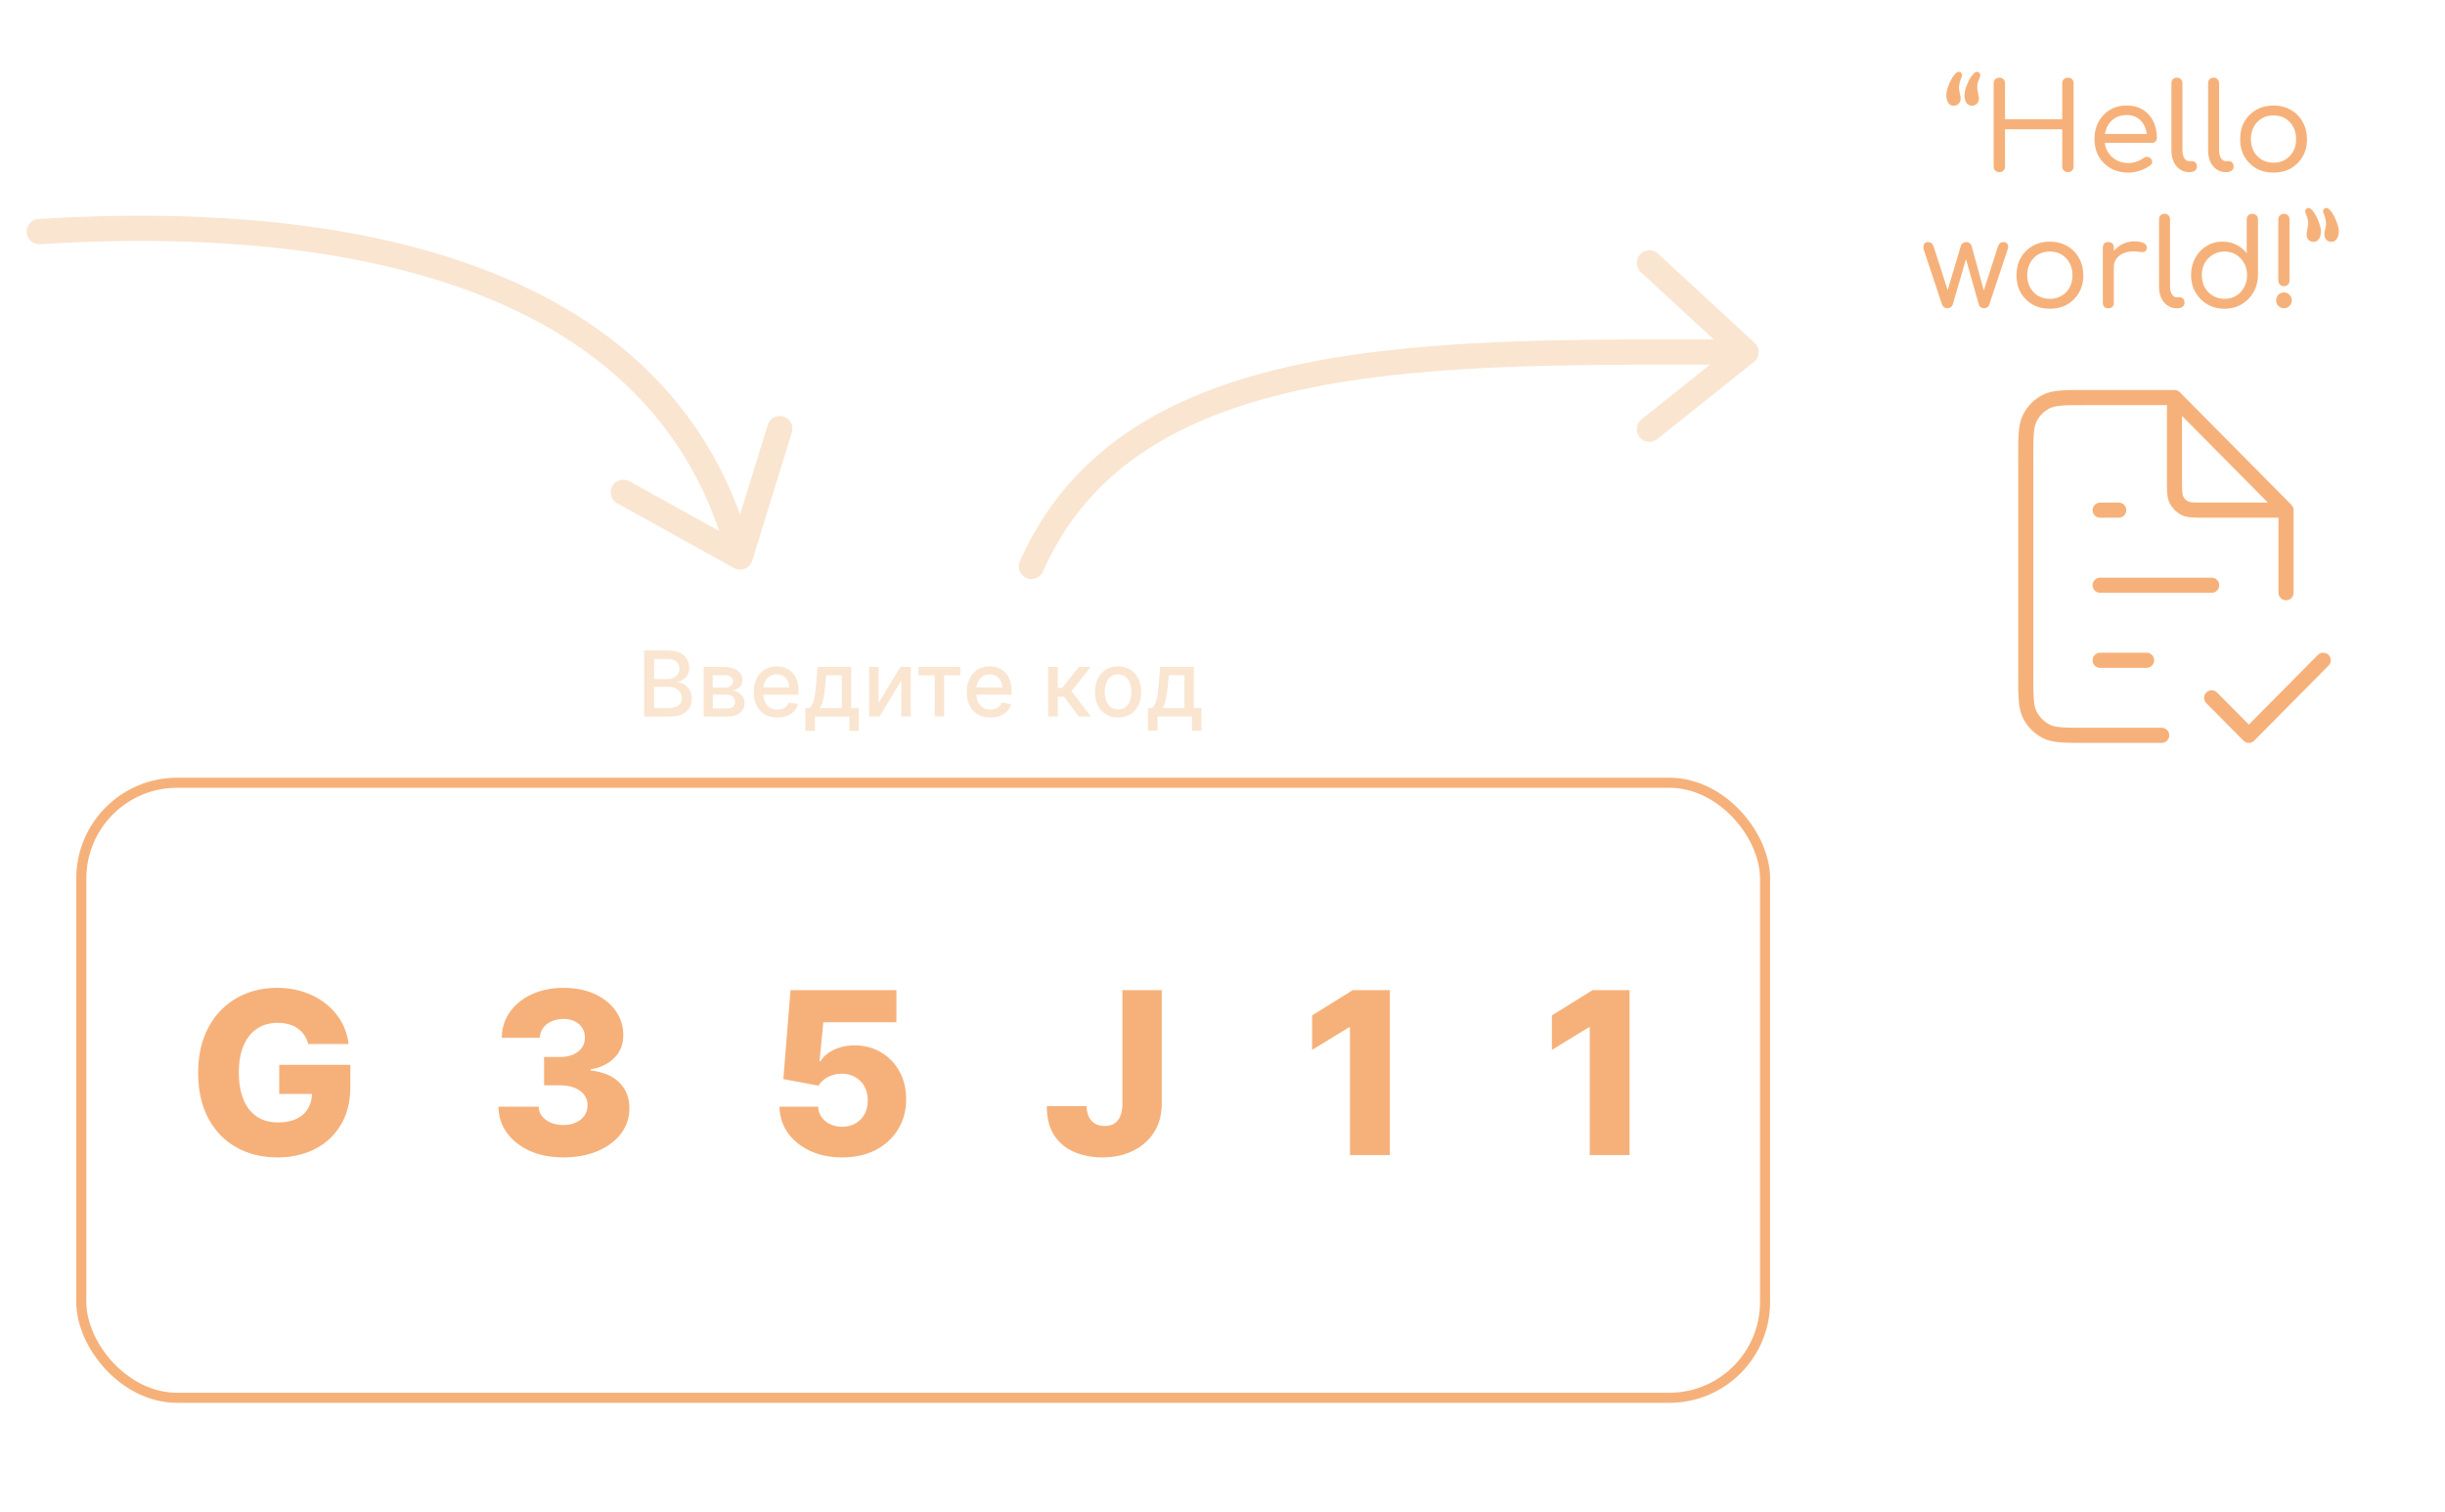 <svg width="485" height="300" fill="none" xmlns="http://www.w3.org/2000/svg">
  <g clip-path="url(#a)">
    <g clip-path="url(#b)">
      <path d="M61.14 207.094c-.181-.671-.447-1.262-.799-1.774a5.103 5.103 0 0 0-1.294-1.326c-.511-.362-1.097-.634-1.758-.815-.66-.192-1.385-.287-2.173-.287-1.587 0-2.962.383-4.123 1.15-1.151.767-2.04 1.886-2.669 3.356-.629 1.459-.943 3.233-.943 5.321 0 2.099.304 3.889.911 5.37.607 1.48 1.486 2.61 2.637 3.387 1.151.778 2.546 1.167 4.187 1.167 1.449 0 2.674-.234 3.675-.703 1.012-.48 1.779-1.156 2.301-2.03.522-.873.783-1.901.783-3.084l1.47.176h-7.958v-5.769h14.11v4.331c0 2.929-.623 5.438-1.87 7.526-1.236 2.088-2.94 3.692-5.114 4.81-2.163 1.119-4.65 1.678-7.463 1.678-3.121 0-5.865-.676-8.23-2.029-2.365-1.353-4.208-3.281-5.529-5.785-1.321-2.514-1.982-5.497-1.982-8.949 0-2.684.4-5.066 1.198-7.143.799-2.088 1.912-3.856 3.34-5.305 1.438-1.449 3.1-2.547 4.986-3.292 1.896-.746 3.937-1.119 6.12-1.119 1.896 0 3.659.272 5.289.815 1.641.543 3.09 1.31 4.347 2.301 1.268.991 2.296 2.168 3.084 3.532.788 1.364 1.278 2.86 1.47 4.49h-8.006Zm50.605 22.484c-2.493 0-4.704-.426-6.632-1.278-1.918-.863-3.431-2.051-4.538-3.564-1.108-1.512-1.673-3.254-1.694-5.225h7.958c.032.714.261 1.347.687 1.901.426.544 1.007.97 1.742 1.279.735.309 1.571.463 2.509.463.937 0 1.763-.165 2.476-.495.725-.341 1.29-.804 1.694-1.39.405-.597.602-1.279.592-2.046.01-.767-.208-1.449-.656-2.045-.447-.597-1.081-1.06-1.901-1.391-.81-.33-1.769-.495-2.877-.495h-3.18v-5.625h3.18c.97 0 1.822-.16 2.557-.479.746-.32 1.327-.767 1.742-1.343.416-.586.618-1.257.607-2.013.011-.735-.165-1.38-.527-1.934-.352-.564-.847-1.001-1.486-1.31-.629-.309-1.359-.464-2.189-.464-.874 0-1.668.155-2.382.464-.703.309-1.262.746-1.677 1.31-.416.565-.634 1.22-.656 1.966h-7.558c.021-1.95.564-3.665 1.63-5.146 1.065-1.491 2.514-2.658 4.346-3.499 1.843-.842 3.942-1.263 6.297-1.263 2.343 0 4.405.41 6.184 1.231 1.779.82 3.164 1.939 4.155 3.355.99 1.407 1.486 2.999 1.486 4.778.01 1.844-.591 3.362-1.806 4.555-1.204 1.193-2.754 1.928-4.65 2.205v.256c2.535.298 4.448 1.118 5.737 2.461 1.299 1.342 1.944 3.02 1.933 5.033 0 1.897-.559 3.58-1.678 5.05-1.108 1.46-2.652 2.61-4.634 3.452-1.971.831-4.235 1.246-6.791 1.246Zm55.294 0c-2.386 0-4.506-.431-6.36-1.294s-3.318-2.051-4.394-3.564c-1.066-1.512-1.62-3.249-1.662-5.209h7.67c.064 1.204.554 2.173 1.47 2.908.916.725 2.008 1.087 3.276 1.087.991 0 1.87-.219 2.637-.655.767-.437 1.369-1.05 1.806-1.838.436-.799.649-1.715.639-2.749.01-1.054-.208-1.976-.655-2.764-.437-.789-1.044-1.401-1.822-1.838-.767-.447-1.651-.671-2.653-.671-.948-.011-1.848.197-2.7.623-.842.426-1.481 1.007-1.918 1.742l-6.983-1.31 1.422-17.642h20.998v6.376h-14.494l-.751 7.718h.191c.544-.905 1.417-1.651 2.621-2.237 1.215-.597 2.594-.895 4.139-.895 1.96 0 3.707.458 5.242 1.374 1.544.906 2.759 2.163 3.643 3.772.895 1.608 1.342 3.451 1.342 5.529 0 2.248-.532 4.24-1.598 5.976-1.054 1.737-2.535 3.1-4.442 4.091-1.896.98-4.118 1.47-6.664 1.47Zm55.606-33.174h7.799v22.627c-.011 2.12-.517 3.974-1.518 5.562-1.002 1.576-2.387 2.801-4.155 3.675-1.758.874-3.793 1.31-6.105 1.31-2.045 0-3.904-.357-5.577-1.07-1.662-.714-2.988-1.822-3.979-3.324-.98-1.502-1.465-3.425-1.454-5.769h7.878c.032.842.192 1.561.48 2.157.298.586.708 1.028 1.23 1.327.522.298 1.145.447 1.87.447.756 0 1.395-.16 1.917-.479.522-.331.917-.815 1.183-1.455.277-.639.421-1.432.431-2.381v-22.627Zm53.034 0v32.727h-7.895v-25.345h-.191l-7.319 4.475v-6.84l8.07-5.017h7.335Zm47.568 0v32.727h-7.894v-25.345h-.192l-7.319 4.475v-6.84l8.07-5.017h7.335Z" fill="#F6B17A"/>
    </g>
    <rect x="16.127" y="155.27" width="334" height="122" rx="19" stroke="#F6B17A" stroke-width="2"/>
    <path d="M127.786 142.131V129.04h4.794c.929 0 1.698.153 2.307.46.61.303 1.066.714 1.368 1.234.303.515.454 1.097.454 1.745 0 .545-.1 1.006-.3 1.381-.201.37-.469.669-.806.894-.332.222-.699.384-1.099.486v.128c.434.021.858.162 1.272.422.417.256.763.62 1.035 1.093.273.473.409 1.048.409 1.726 0 .669-.157 1.27-.473 1.802-.311.529-.792.949-1.444 1.26-.652.306-1.485.46-2.499.46h-5.018Zm1.975-1.694h2.851c.946 0 1.623-.183 2.032-.55.41-.366.614-.824.614-1.374 0-.413-.104-.793-.313-1.138-.209-.345-.507-.62-.895-.824-.384-.205-.84-.307-1.368-.307h-2.921v4.193Zm0-5.734h2.646c.443 0 .842-.085 1.196-.255.357-.171.641-.409.85-.716.213-.311.319-.678.319-1.1 0-.541-.189-.995-.569-1.361-.379-.367-.961-.55-1.745-.55h-2.697v3.982Zm9.829 7.428v-9.818h4.071c1.108 0 1.986.236 2.634.709.648.469.972 1.106.972 1.911 0 .576-.184 1.032-.55 1.368-.367.337-.852.563-1.458.678.439.051.842.183 1.209.396.366.209.66.49.882.844.225.354.338.775.338 1.266 0 .519-.134.98-.402 1.38-.269.397-.659.708-1.17.933-.507.222-1.119.333-1.835.333h-4.691Zm1.796-1.598h2.895c.473 0 .844-.113 1.113-.339.268-.226.402-.533.402-.92 0-.456-.134-.814-.402-1.074-.269-.264-.64-.397-1.113-.397h-2.895v2.73Zm0-4.129h2.295c.358 0 .664-.052.92-.154.26-.102.458-.247.595-.434.14-.192.21-.418.21-.678 0-.379-.155-.675-.466-.889-.311-.213-.737-.319-1.279-.319h-2.275v2.474Zm12.811 5.925c-.968 0-1.801-.207-2.5-.62-.694-.418-1.231-1.004-1.611-1.758-.375-.758-.562-1.647-.562-2.665 0-1.006.187-1.892.562-2.659.38-.767.908-1.366 1.586-1.797.682-.43 1.478-.645 2.39-.645.554 0 1.091.091 1.611.275.52.183.987.471 1.4.863.413.392.739.901.978 1.527.239.622.358 1.379.358 2.269v.678h-7.805v-1.432h5.932c0-.503-.102-.948-.307-1.336-.204-.392-.492-.701-.863-.927-.366-.225-.797-.338-1.291-.338-.537 0-1.006.132-1.406.396-.396.26-.703.601-.921 1.023-.213.417-.319.871-.319 1.361v1.119c0 .656.115 1.214.345 1.675.234.46.56.811.978 1.054.418.239.905.358 1.464.358.362 0 .692-.051.99-.153.299-.107.557-.264.774-.473.217-.209.383-.467.499-.774l1.808.326c-.144.533-.404 1-.779 1.4-.371.396-.838.705-1.4.927-.558.217-1.196.326-1.911.326Zm5.554 2.634v-4.488h.799c.204-.187.377-.411.517-.671.145-.26.267-.569.365-.927.102-.358.187-.775.255-1.253.069-.481.128-1.031.179-1.649l.307-3.662h6.674v8.162h1.508v4.488h-1.866v-2.832h-6.846v2.832h-1.892Zm2.844-4.488h4.385v-6.526h-3.094l-.204 2.026c-.098 1.032-.222 1.926-.371 2.685-.149.754-.388 1.359-.716 1.815Zm11.681-1.022 4.327-7.14h2.059v9.818h-1.873v-7.146l-4.308 7.146h-2.078v-9.818h1.873v7.14Zm7.918-5.491v-1.649h8.284v1.649h-3.203v8.169h-1.866v-8.169h-3.215Zm14.26 8.367c-.968 0-1.801-.207-2.5-.62-.694-.418-1.231-1.004-1.61-1.758-.375-.758-.563-1.647-.563-2.665 0-1.006.188-1.892.563-2.659.379-.767.907-1.366 1.585-1.797.682-.43 1.478-.645 2.39-.645.554 0 1.091.091 1.611.275.52.183.987.471 1.4.863.413.392.739.901.978 1.527.239.622.358 1.379.358 2.269v.678h-7.805v-1.432h5.932c0-.503-.102-.948-.307-1.336-.204-.392-.492-.701-.863-.927-.366-.225-.796-.338-1.291-.338-.537 0-1.005.132-1.406.396-.396.26-.703.601-.92 1.023-.214.417-.32.871-.32 1.361v1.119c0 .656.115 1.214.345 1.675.234.46.56.811.978 1.054.418.239.906.358 1.464.358.362 0 .692-.051.991-.153.298-.107.556-.264.773-.473.217-.209.384-.467.499-.774l1.809.326c-.145.533-.405 1-.78 1.4-.371.396-.838.705-1.4.927-.558.217-1.195.326-1.911.326Zm11.456-.198v-9.818h1.911v4.116h.921l3.241-4.116h2.365l-3.804 4.775 3.848 5.043h-2.371l-2.959-3.925h-1.241v3.925h-1.911Zm13.878.198c-.92 0-1.723-.211-2.409-.633-.686-.422-1.219-1.012-1.598-1.77-.38-.759-.569-1.645-.569-2.659 0-1.019.189-1.91.569-2.672.379-.763.912-1.355 1.598-1.777.686-.422 1.489-.633 2.409-.633.921 0 1.724.211 2.41.633.686.422 1.219 1.014 1.598 1.777.379.762.569 1.653.569 2.672 0 1.014-.19 1.9-.569 2.659-.379.758-.912 1.348-1.598 1.77-.686.422-1.489.633-2.41.633Zm.007-1.604c.596 0 1.091-.158 1.483-.473.392-.316.682-.735.869-1.26.192-.524.288-1.101.288-1.732 0-.626-.096-1.202-.288-1.726-.187-.528-.477-.952-.869-1.272-.392-.319-.887-.479-1.483-.479-.601 0-1.1.16-1.496.479-.392.32-.684.744-.876 1.272-.187.524-.281 1.1-.281 1.726 0 .631.094 1.208.281 1.732.192.525.484.944.876 1.26.396.315.895.473 1.496.473Zm5.925 4.238v-4.488h.799c.204-.187.377-.411.517-.671.145-.26.267-.569.365-.927.102-.358.187-.775.255-1.253.069-.481.128-1.031.179-1.649l.307-3.662h6.674v8.162h1.508v4.488h-1.866v-2.832h-6.846v2.832h-1.892Zm2.844-4.488h4.385v-6.526h-3.094l-.204 2.026c-.098 1.032-.222 1.926-.371 2.685-.149.754-.388 1.359-.716 1.815Z" fill="#FAE5D1"/>
    <path d="M7.791 45.934c41.268-2.541 122.133-.564 139.028 64.566m0 0 7.867-25.484M146.819 110.5l-23.175-12.849" stroke="#FAE5D1" stroke-width="5" stroke-linecap="round" stroke-linejoin="round"/>
    <path d="M388.529 14.253c.256 0 .448.104.576.312.128.208.136.432.024.672-.256.608-.416 1.12-.48 1.536-.064.416-.072.768-.024 1.056.048.288.104.568.168.84.08.272.12.576.12.912 0 .4-.136.736-.408 1.008-.256.256-.576.384-.96.384-.464 0-.824-.192-1.08-.576-.256-.4-.384-.904-.384-1.512 0-.4.08-.856.24-1.368.16-.528.368-1.04.624-1.536s.52-.904.792-1.224c.288-.336.552-.504.792-.504Zm3.624 0c.24 0 .424.104.552.312.144.208.16.432.048.672-.272.608-.44 1.12-.504 1.536-.048.416-.048.768 0 1.056.048.288.104.568.168.84.08.272.12.576.12.912 0 .4-.136.736-.408 1.008-.272.256-.592.384-.96.384-.464 0-.832-.192-1.104-.576-.256-.4-.384-.904-.384-1.512 0-.4.08-.856.24-1.368.176-.528.384-1.04.624-1.536.256-.496.528-.904.816-1.224.288-.336.552-.504.792-.504Zm4.442 19.896c-.32 0-.592-.104-.816-.312-.208-.224-.312-.496-.312-.816v-16.488c0-.336.104-.608.312-.816.224-.208.496-.312.816-.312.336 0 .608.104.816.312.208.208.312.48.312.816v7.128h11.352v-7.128c0-.336.104-.608.312-.816.224-.208.496-.312.816-.312.336 0 .608.104.816.312.208.208.312.48.312.816v16.488c0 .32-.104.592-.312.816-.208.208-.48.312-.816.312-.32 0-.592-.104-.816-.312-.208-.224-.312-.496-.312-.816v-7.368h-11.352v7.368c0 .32-.104.592-.312.816-.208.208-.48.312-.816.312Zm25.64.096c-1.328 0-2.504-.28-3.528-.84-1.008-.576-1.8-1.36-2.376-2.352-.576-1.008-.864-2.16-.864-3.456 0-1.312.272-2.464.816-3.456.544-1.008 1.296-1.792 2.256-2.352.96-.576 2.072-.864 3.336-.864 1.232 0 2.296.28 3.192.84.896.544 1.584 1.304 2.064 2.28.48.96.72 2.072.72 3.336 0 .272-.096.504-.288.696-.176.176-.416.264-.72.264h-9.864v-1.776h9.888l-.984.696c-.016-.848-.184-1.608-.504-2.28-.32-.672-.776-1.2-1.368-1.584-.592-.384-1.304-.576-2.136-.576-.912 0-1.704.208-2.376.624-.656.416-1.16.984-1.512 1.704-.352.72-.528 1.536-.528 2.448 0 .912.2 1.728.6 2.448.416.704.976 1.264 1.68 1.68.72.416 1.552.624 2.496.624.512 0 1.04-.096 1.584-.288.56-.192 1-.416 1.32-.672.224-.176.464-.264.72-.264.256-.016.48.056.672.216.24.224.368.472.384.744.016.256-.096.48-.336.672-.544.432-1.224.792-2.04 1.08-.8.272-1.568.408-2.304.408Zm11.98-.096c-.672 0-1.272-.184-1.8-.552-.528-.368-.944-.872-1.248-1.512-.288-.656-.432-1.408-.432-2.256v-13.344c0-.32.096-.576.288-.768.208-.208.472-.312.792-.312.336 0 .6.104.792.312.208.192.312.448.312.768v13.344c0 .624.12 1.136.36 1.536.256.4.568.6.936.6h.6c.304 0 .544.104.72.312.176.192.264.456.264.792 0 .32-.136.584-.408.792-.256.192-.592.288-1.008.288h-.168Zm7.272 0c-.672 0-1.272-.184-1.8-.552-.528-.368-.944-.872-1.248-1.512-.288-.656-.432-1.408-.432-2.256v-13.344c0-.32.096-.576.288-.768.208-.208.472-.312.792-.312.336 0 .6.104.792.312.208.192.312.448.312.768v13.344c0 .624.12 1.136.36 1.536.256.4.568.6.936.6h.6c.304 0 .544.104.72.312.176.192.264.456.264.792 0 .32-.136.584-.408.792-.256.192-.592.288-1.008.288h-.168Zm9.496.096c-1.28 0-2.424-.28-3.432-.84-.992-.576-1.776-1.36-2.352-2.352-.56-1.008-.84-2.16-.84-3.456 0-1.312.28-2.464.84-3.456.576-1.008 1.36-1.792 2.352-2.352 1.008-.576 2.152-.864 3.432-.864 1.28 0 2.416.288 3.408.864 1.008.56 1.792 1.344 2.352 2.352.576.992.872 2.144.888 3.456 0 1.296-.288 2.448-.864 3.456-.576.992-1.36 1.776-2.352 2.352-.992.56-2.136.84-3.432.84Zm0-1.968c.88 0 1.656-.2 2.328-.6.672-.4 1.2-.952 1.584-1.656.384-.704.576-1.512.576-2.424 0-.912-.192-1.72-.576-2.424-.384-.72-.912-1.28-1.584-1.68-.672-.4-1.448-.6-2.328-.6-.864 0-1.64.2-2.328.6-.672.4-1.2.96-1.584 1.68-.384.704-.576 1.512-.576 2.424 0 .912.192 1.72.576 2.424.384.704.912 1.256 1.584 1.656.688.4 1.464.6 2.328.6Zm-64.691 28.872c-.24 0-.456-.064-.648-.192-.192-.144-.328-.32-.408-.528l-3.624-10.872c-.112-.464-.104-.832.024-1.104.128-.288.4-.432.816-.432.272 0 .496.072.672.216.192.144.344.384.456.72l3.144 9.744h-.72l2.928-9.84c.08-.256.208-.456.384-.6.176-.16.416-.24.72-.24.288 0 .52.08.696.24.192.144.32.344.384.6l2.568 9.408h-.384l3-9.312c.192-.624.56-.936 1.104-.936.416 0 .696.152.84.456.144.288.136.648-.024 1.08l-3.624 10.872c-.064.208-.192.384-.384.528-.176.128-.392.192-.648.192-.224 0-.44-.064-.648-.192-.208-.144-.336-.32-.384-.528l-2.688-9.48h.264l-2.76 9.48c-.064.208-.2.384-.408.528-.192.128-.408.192-.648.192Zm20.325.096c-1.28 0-2.424-.28-3.432-.84-.992-.576-1.776-1.36-2.352-2.352-.56-1.008-.84-2.16-.84-3.456 0-1.312.28-2.464.84-3.456.576-1.008 1.36-1.792 2.352-2.352 1.008-.576 2.152-.864 3.432-.864 1.28 0 2.416.288 3.408.864 1.008.56 1.792 1.344 2.352 2.352.576.992.872 2.144.888 3.456 0 1.296-.288 2.448-.864 3.456-.576.992-1.36 1.776-2.352 2.352-.992.56-2.136.84-3.432.84Zm0-1.968c.88 0 1.656-.2 2.328-.6.672-.4 1.2-.952 1.584-1.656.384-.704.576-1.512.576-2.424 0-.912-.192-1.72-.576-2.424-.384-.72-.912-1.28-1.584-1.68-.672-.4-1.448-.6-2.328-.6-.864 0-1.64.2-2.328.6-.672.4-1.2.96-1.584 1.68-.384.704-.576 1.512-.576 2.424 0 .912.192 1.72.576 2.424.384.704.912 1.256 1.584 1.656.688.4 1.464.6 2.328.6Zm11.515-6.288c.032-.976.28-1.848.744-2.616.48-.768 1.112-1.376 1.896-1.824.784-.448 1.648-.672 2.592-.672.88 0 1.536.136 1.968.408.448.272.616.616.504 1.032-.048.24-.144.416-.288.528-.144.096-.312.152-.504.168-.192 0-.4-.016-.624-.048-.976-.16-1.848-.136-2.616.072-.768.208-1.376.568-1.824 1.08-.448.512-.672 1.136-.672 1.872h-1.176Zm.072 8.16c-.336 0-.6-.088-.792-.264-.192-.192-.288-.464-.288-.816v-10.968c0-.336.096-.6.288-.792.192-.192.456-.288.792-.288.368 0 .64.096.816.288.192.176.288.44.288.792v10.968c0 .336-.096.6-.288.792-.176.192-.448.288-.816.288Zm13.55 0c-.672 0-1.272-.184-1.8-.552-.528-.368-.944-.872-1.248-1.512-.288-.656-.432-1.408-.432-2.256v-13.344c0-.32.096-.576.288-.768.208-.208.472-.312.792-.312.336 0 .6.104.792.312.208.192.312.448.312.768v13.344c0 .624.12 1.136.36 1.536.256.4.568.6.936.6h.6c.304 0 .544.104.72.312.176.192.264.456.264.792 0 .32-.136.584-.408.792-.256.192-.592.288-1.008.288h-.168Zm9.497.096c-1.248 0-2.376-.288-3.384-.864-.992-.592-1.784-1.392-2.376-2.4-.576-1.008-.864-2.144-.864-3.408 0-1.264.272-2.392.816-3.384.544-1.008 1.288-1.8 2.232-2.376.944-.592 2.016-.888 3.216-.888.992 0 1.896.208 2.712.624.832.416 1.52.976 2.064 1.68v-6.72c0-.336.104-.6.312-.792.208-.208.472-.312.792-.312.336 0 .608.104.816.312.208.192.312.456.312.792v11.112c-.016 1.248-.32 2.376-.912 3.384-.576 1.008-1.368 1.8-2.376 2.376-.992.576-2.112.864-3.36.864Zm0-1.968c.864 0 1.632-.2 2.304-.6.672-.416 1.2-.976 1.584-1.68.4-.72.6-1.528.6-2.424 0-.896-.2-1.696-.6-2.4-.384-.704-.912-1.256-1.584-1.656-.672-.416-1.44-.624-2.304-.624-.832 0-1.592.208-2.28.624-.688.4-1.232.952-1.632 1.656-.384.704-.576 1.504-.576 2.4 0 .896.192 1.704.576 2.424.4.704.944 1.264 1.632 1.68.688.4 1.448.6 2.28.6Zm11.81-2.496c-.32 0-.592-.112-.816-.336-.208-.224-.312-.48-.312-.768v-12.144c0-.32.104-.584.312-.792.224-.224.496-.336.816-.336.32 0 .584.112.792.336.208.208.312.472.312.792v12.144c0 .304-.112.568-.336.792-.224.208-.48.312-.768.312Zm0 4.368c-.432 0-.8-.152-1.104-.456-.304-.304-.456-.672-.456-1.104 0-.448.152-.824.456-1.128.304-.304.672-.456 1.104-.456.432 0 .8.16 1.104.48.304.304.456.672.456 1.104 0 .432-.16.8-.48 1.104-.304.304-.664.456-1.08.456Zm9.39-13.176c-.368 0-.688-.128-.96-.384-.272-.272-.408-.608-.408-1.008 0-.336.032-.632.096-.888.08-.272.144-.552.192-.84.048-.304.04-.664-.024-1.08-.048-.416-.2-.928-.456-1.536-.112-.24-.104-.464.024-.672.128-.208.312-.312.552-.312.256 0 .52.168.792.504.288.32.552.728.792 1.224.256.496.464 1.008.624 1.536.176.512.264.968.264 1.368 0 .608-.136 1.112-.408 1.512-.256.384-.616.576-1.08.576Zm-3.528 0c-.384 0-.712-.128-.984-.384-.256-.272-.384-.608-.384-1.008 0-.336.032-.632.096-.888.064-.272.12-.552.168-.84.064-.304.064-.664 0-1.08-.064-.416-.224-.928-.48-1.536-.112-.24-.104-.464.024-.672.144-.208.328-.312.552-.312.256 0 .52.168.792.504.288.32.552.728.792 1.224.256.496.464 1.008.624 1.536.176.512.264.968.264 1.368 0 .608-.128 1.112-.384 1.512-.256.384-.616.576-1.08.576Z" fill="#F6B17A"/>
    <path d="M346.349 69.843c-61.177 0-122.071-2.071-141.756 42.518m141.756-42.518-19.165 15.291m19.165-15.291-19.165-17.694" stroke="#FAE5D1" stroke-width="5" stroke-linecap="round" stroke-linejoin="round"/>
    <path d="m438.716 138.417 7.375 7.444 14.75-14.889m-29.5-52.111h-17.7c-4.13 0-6.196 0-7.773.811-1.388.714-2.516 1.853-3.223 3.253-.804 1.592-.804 3.677-.804 7.846V133.95c0 4.169 0 6.254.804 7.847.707 1.4 1.835 2.539 3.223 3.253 1.577.811 3.643.811 7.773.811H428.8m2.541-67 22.125 22.334m-22.125-22.334v16.378c0 2.085 0 3.127.402 3.923.354.7.917 1.27 1.611 1.627.789.406 1.822.406 3.887.406h16.225m0 0v16.377m-36.875 13.4h9.219m-9.219-14.888h22.125m-22.125-14.889h3.688" stroke="#F6B17A" stroke-width="3" stroke-linecap="round" stroke-linejoin="round"/>
  </g>
  <defs>
    <clipPath id="a">
      <path fill="#fff" d="M0 0h485v300H0z"/>
    </clipPath>
    <clipPath id="b">
      <rect x="15.127" y="154.27" width="336" height="124" rx="20" fill="#fff"/>
    </clipPath>
  </defs>
</svg>
